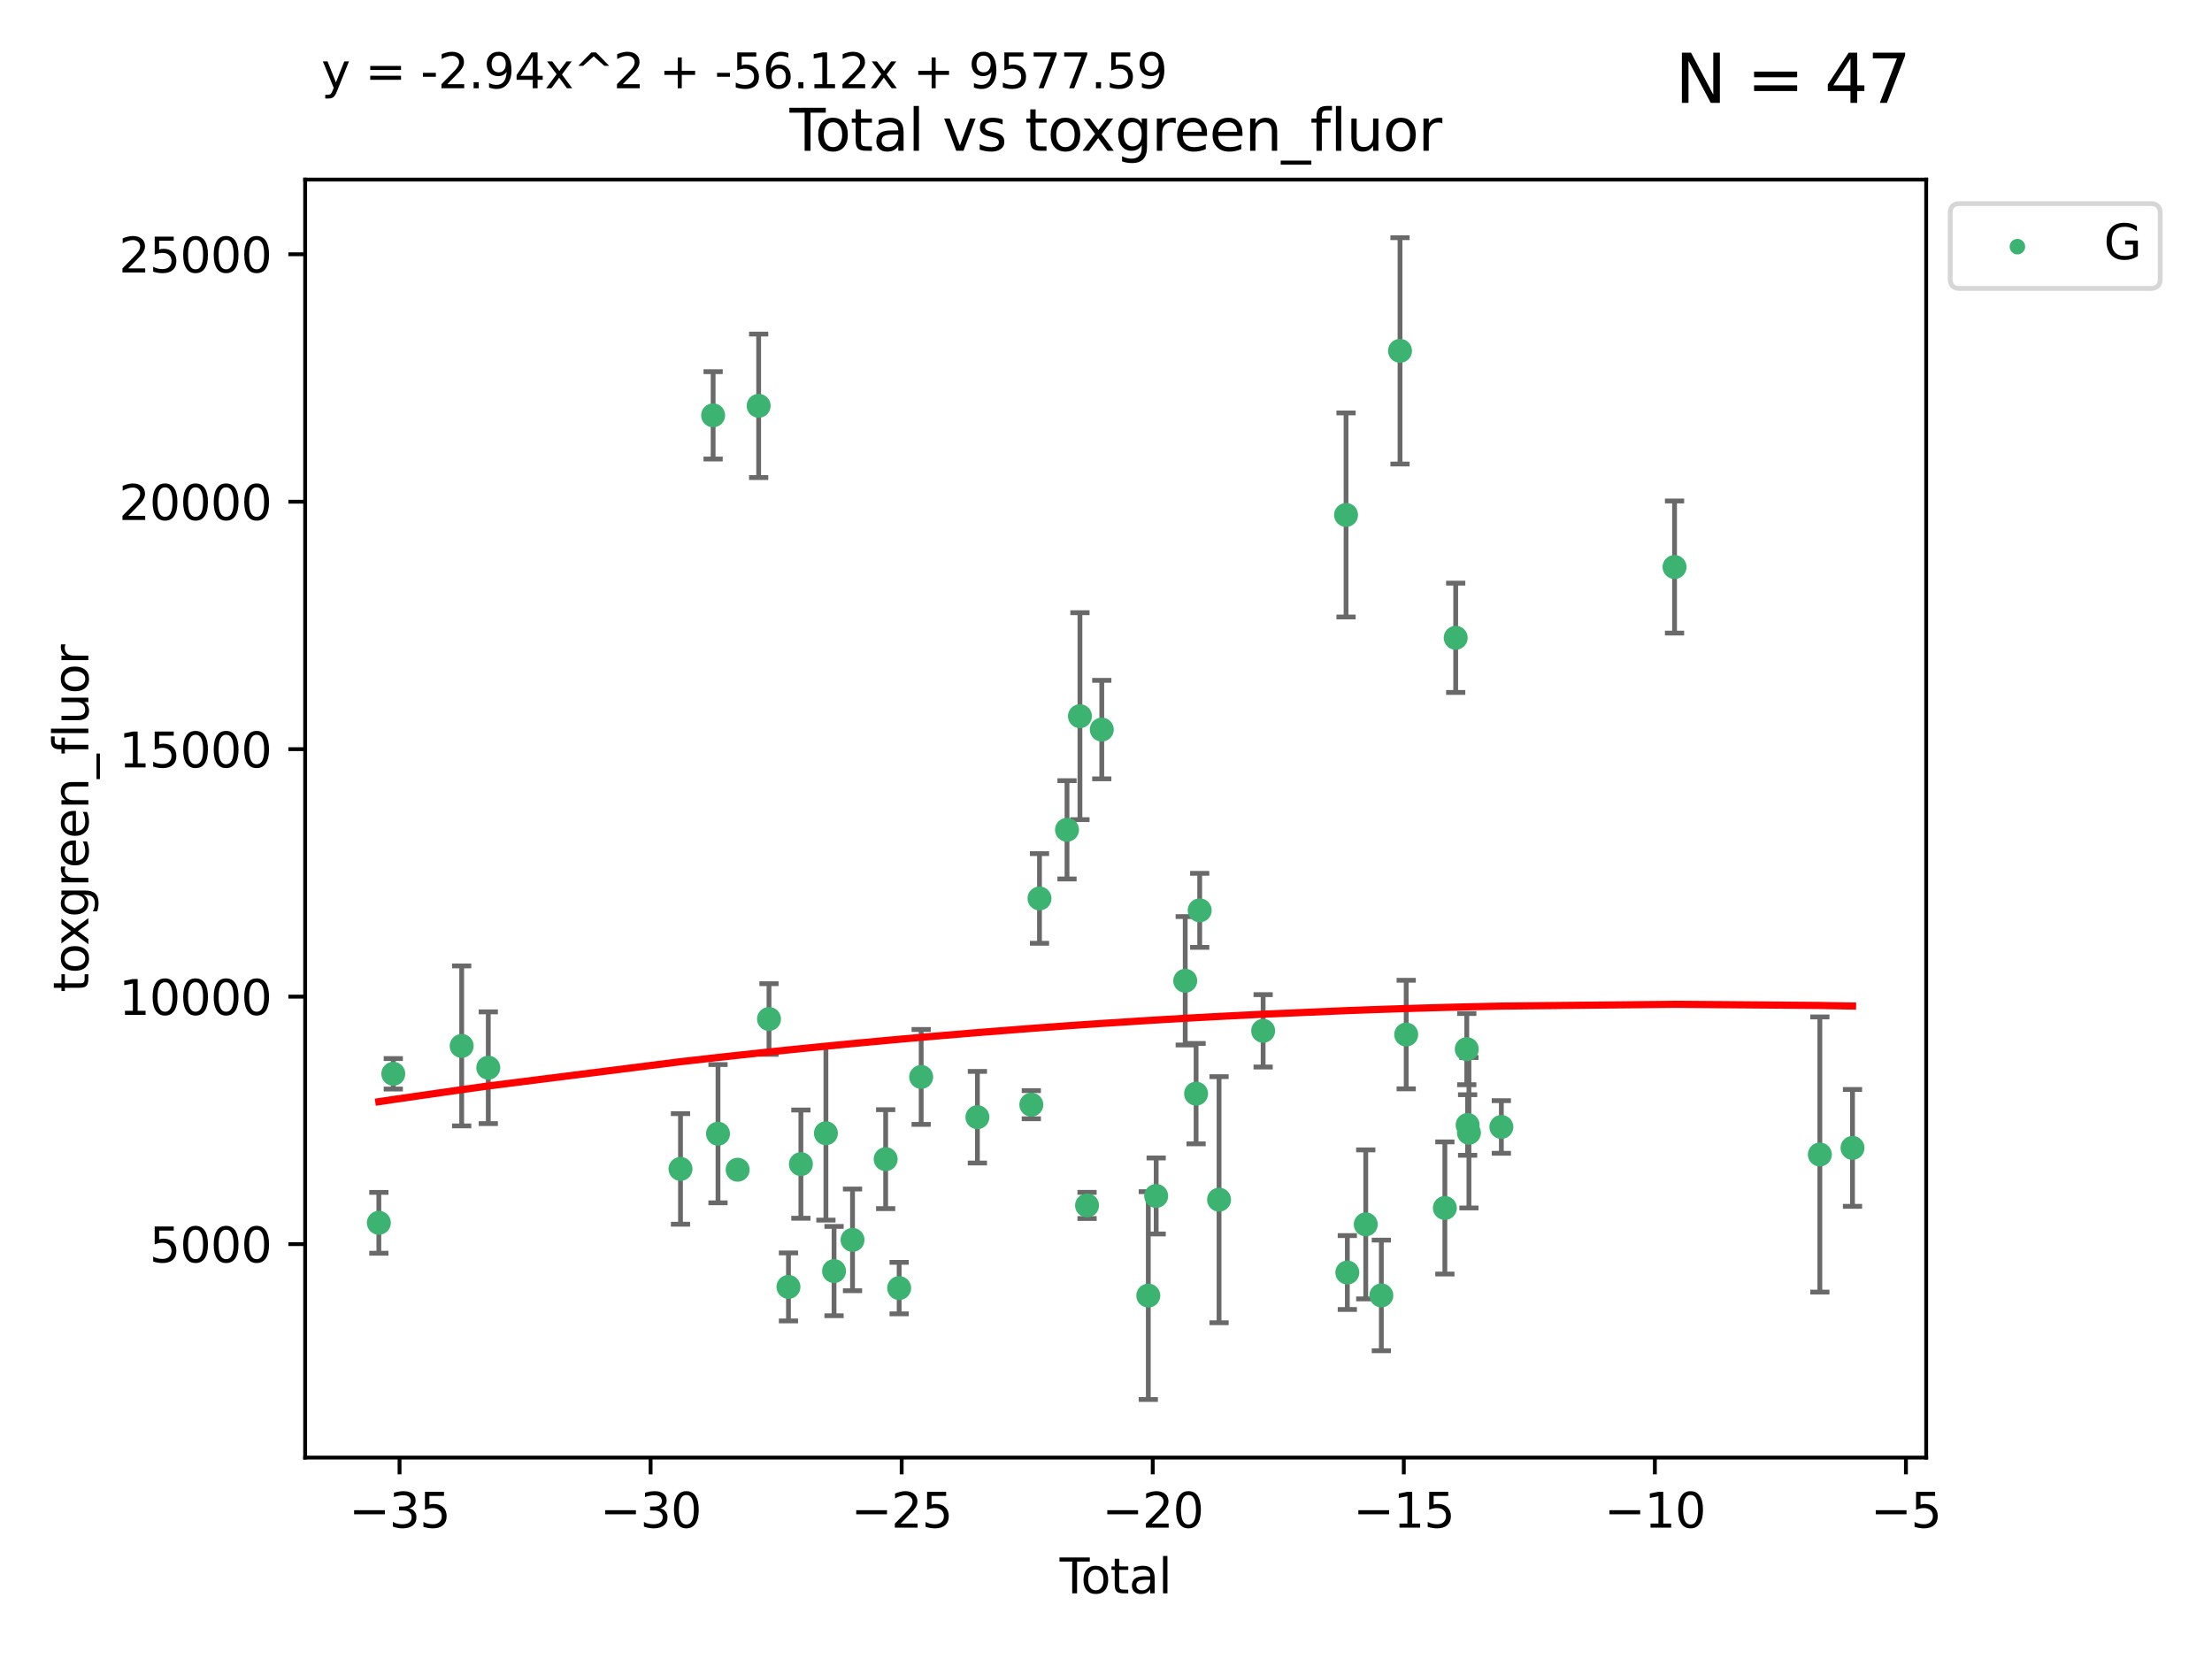<?xml version="1.0" encoding="utf-8" standalone="no"?>
<!DOCTYPE svg PUBLIC "-//W3C//DTD SVG 1.1//EN"
  "http://www.w3.org/Graphics/SVG/1.1/DTD/svg11.dtd">
<svg xmlns:xlink="http://www.w3.org/1999/xlink" width="460.8pt" height="345.6pt" viewBox="0 0 460.8 345.6" xmlns="http://www.w3.org/2000/svg" version="1.1">
 <defs>
  <style type="text/css">*{stroke-linejoin: round; stroke-linecap: butt}</style>
 </defs>
 <g id="figure_1">
  <g id="patch_1">
   <path d="M 0 345.6 
L 460.8 345.6 
L 460.8 0 
L 0 0 
z
" style="fill: #ffffff"/>
  </g>
  <g id="axes_1">
   <g id="patch_2">
    <path d="M 63.571 303.64 
L 401.26 303.64 
L 401.26 37.411 
L 63.571 37.411 
z
" style="fill: #ffffff"/>
   </g>
   <g id="PathCollection_1">
    <defs>
     <path id="m1201062f31" d="M 0 1.118 
C 0.297 1.118 0.581 1 0.791 0.791 
C 1 0.581 1.118 0.297 1.118 0 
C 1.118 -0.297 1 -0.581 0.791 -0.791 
C 0.581 -1 0.297 -1.118 0 -1.118 
C -0.297 -1.118 -0.581 -1 -0.791 -0.791 
C -1 -0.581 -1.118 -0.297 -1.118 0 
C -1.118 0.297 -1 0.581 -0.791 0.791 
C -0.581 1 -0.297 1.118 0 1.118 
z
" style="stroke: #3cb371"/>
    </defs>
    <g clip-path="url(#p4cd60930b0)">
     <use xlink:href="#m1201062f31" x="78.921" y="254.733" style="fill: #3cb371; stroke: #3cb371"/>
     <use xlink:href="#m1201062f31" x="81.93" y="223.696" style="fill: #3cb371; stroke: #3cb371"/>
     <use xlink:href="#m1201062f31" x="96.177" y="217.887" style="fill: #3cb371; stroke: #3cb371"/>
     <use xlink:href="#m1201062f31" x="101.719" y="222.424" style="fill: #3cb371; stroke: #3cb371"/>
     <use xlink:href="#m1201062f31" x="141.76" y="243.507" style="fill: #3cb371; stroke: #3cb371"/>
     <use xlink:href="#m1201062f31" x="148.556" y="86.524" style="fill: #3cb371; stroke: #3cb371"/>
     <use xlink:href="#m1201062f31" x="149.573" y="236.172" style="fill: #3cb371; stroke: #3cb371"/>
     <use xlink:href="#m1201062f31" x="153.665" y="243.675" style="fill: #3cb371; stroke: #3cb371"/>
     <use xlink:href="#m1201062f31" x="158.042" y="84.539" style="fill: #3cb371; stroke: #3cb371"/>
     <use xlink:href="#m1201062f31" x="160.196" y="212.277" style="fill: #3cb371; stroke: #3cb371"/>
     <use xlink:href="#m1201062f31" x="164.252" y="268.086" style="fill: #3cb371; stroke: #3cb371"/>
     <use xlink:href="#m1201062f31" x="166.84" y="242.509" style="fill: #3cb371; stroke: #3cb371"/>
     <use xlink:href="#m1201062f31" x="172.053" y="236.076" style="fill: #3cb371; stroke: #3cb371"/>
     <use xlink:href="#m1201062f31" x="173.747" y="264.787" style="fill: #3cb371; stroke: #3cb371"/>
     <use xlink:href="#m1201062f31" x="177.596" y="258.29" style="fill: #3cb371; stroke: #3cb371"/>
     <use xlink:href="#m1201062f31" x="184.499" y="241.474" style="fill: #3cb371; stroke: #3cb371"/>
     <use xlink:href="#m1201062f31" x="187.311" y="268.329" style="fill: #3cb371; stroke: #3cb371"/>
     <use xlink:href="#m1201062f31" x="191.898" y="224.345" style="fill: #3cb371; stroke: #3cb371"/>
     <use xlink:href="#m1201062f31" x="203.61" y="232.732" style="fill: #3cb371; stroke: #3cb371"/>
     <use xlink:href="#m1201062f31" x="214.844" y="230.131" style="fill: #3cb371; stroke: #3cb371"/>
     <use xlink:href="#m1201062f31" x="216.545" y="187.165" style="fill: #3cb371; stroke: #3cb371"/>
     <use xlink:href="#m1201062f31" x="222.277" y="172.863" style="fill: #3cb371; stroke: #3cb371"/>
     <use xlink:href="#m1201062f31" x="224.972" y="149.192" style="fill: #3cb371; stroke: #3cb371"/>
     <use xlink:href="#m1201062f31" x="226.453" y="251.112" style="fill: #3cb371; stroke: #3cb371"/>
     <use xlink:href="#m1201062f31" x="229.52" y="151.986" style="fill: #3cb371; stroke: #3cb371"/>
     <use xlink:href="#m1201062f31" x="239.213" y="269.895" style="fill: #3cb371; stroke: #3cb371"/>
     <use xlink:href="#m1201062f31" x="240.851" y="249.143" style="fill: #3cb371; stroke: #3cb371"/>
     <use xlink:href="#m1201062f31" x="246.904" y="204.313" style="fill: #3cb371; stroke: #3cb371"/>
     <use xlink:href="#m1201062f31" x="249.167" y="227.828" style="fill: #3cb371; stroke: #3cb371"/>
     <use xlink:href="#m1201062f31" x="249.92" y="189.643" style="fill: #3cb371; stroke: #3cb371"/>
     <use xlink:href="#m1201062f31" x="253.952" y="249.917" style="fill: #3cb371; stroke: #3cb371"/>
     <use xlink:href="#m1201062f31" x="263.134" y="214.737" style="fill: #3cb371; stroke: #3cb371"/>
     <use xlink:href="#m1201062f31" x="280.407" y="107.273" style="fill: #3cb371; stroke: #3cb371"/>
     <use xlink:href="#m1201062f31" x="280.673" y="265.092" style="fill: #3cb371; stroke: #3cb371"/>
     <use xlink:href="#m1201062f31" x="284.511" y="255.061" style="fill: #3cb371; stroke: #3cb371"/>
     <use xlink:href="#m1201062f31" x="287.76" y="269.859" style="fill: #3cb371; stroke: #3cb371"/>
     <use xlink:href="#m1201062f31" x="291.648" y="73.086" style="fill: #3cb371; stroke: #3cb371"/>
     <use xlink:href="#m1201062f31" x="292.937" y="215.514" style="fill: #3cb371; stroke: #3cb371"/>
     <use xlink:href="#m1201062f31" x="300.991" y="251.643" style="fill: #3cb371; stroke: #3cb371"/>
     <use xlink:href="#m1201062f31" x="303.248" y="132.865" style="fill: #3cb371; stroke: #3cb371"/>
     <use xlink:href="#m1201062f31" x="305.556" y="218.551" style="fill: #3cb371; stroke: #3cb371"/>
     <use xlink:href="#m1201062f31" x="305.733" y="234.353" style="fill: #3cb371; stroke: #3cb371"/>
     <use xlink:href="#m1201062f31" x="306.006" y="235.969" style="fill: #3cb371; stroke: #3cb371"/>
     <use xlink:href="#m1201062f31" x="312.761" y="234.766" style="fill: #3cb371; stroke: #3cb371"/>
     <use xlink:href="#m1201062f31" x="348.839" y="118.122" style="fill: #3cb371; stroke: #3cb371"/>
     <use xlink:href="#m1201062f31" x="379.109" y="240.505" style="fill: #3cb371; stroke: #3cb371"/>
     <use xlink:href="#m1201062f31" x="385.911" y="239.131" style="fill: #3cb371; stroke: #3cb371"/>
    </g>
   </g>
   <g id="matplotlib.axis_1">
    <g id="xtick_1">
     <g id="line2d_1">
      <defs>
       <path id="maf905416d1" d="M 0 0 
L 0 3.5 
" style="stroke: #000000; stroke-width: 0.8"/>
      </defs>
      <g>
       <use xlink:href="#maf905416d1" x="83.232" y="303.64" style="stroke: #000000; stroke-width: 0.8"/>
      </g>
     </g>
     <g id="text_1">
      <!-- −35 -->
      <g transform="translate(72.68 318.238)scale(0.1 -0.1)">
       <defs>
        <path id="DejaVuSans-2212" d="M 678 2272 
L 4684 2272 
L 4684 1741 
L 678 1741 
L 678 2272 
z
" transform="scale(0.016)"/>
        <path id="DejaVuSans-33" d="M 2597 2516 
Q 3050 2419 3304 2112 
Q 3559 1806 3559 1356 
Q 3559 666 3084 287 
Q 2609 -91 1734 -91 
Q 1441 -91 1130 -33 
Q 819 25 488 141 
L 488 750 
Q 750 597 1062 519 
Q 1375 441 1716 441 
Q 2309 441 2620 675 
Q 2931 909 2931 1356 
Q 2931 1769 2642 2001 
Q 2353 2234 1838 2234 
L 1294 2234 
L 1294 2753 
L 1863 2753 
Q 2328 2753 2575 2939 
Q 2822 3125 2822 3475 
Q 2822 3834 2567 4026 
Q 2313 4219 1838 4219 
Q 1578 4219 1281 4162 
Q 984 4106 628 3988 
L 628 4550 
Q 988 4650 1302 4700 
Q 1616 4750 1894 4750 
Q 2613 4750 3031 4423 
Q 3450 4097 3450 3541 
Q 3450 3153 3228 2886 
Q 3006 2619 2597 2516 
z
" transform="scale(0.016)"/>
        <path id="DejaVuSans-35" d="M 691 4666 
L 3169 4666 
L 3169 4134 
L 1269 4134 
L 1269 2991 
Q 1406 3038 1543 3061 
Q 1681 3084 1819 3084 
Q 2600 3084 3056 2656 
Q 3513 2228 3513 1497 
Q 3513 744 3044 326 
Q 2575 -91 1722 -91 
Q 1428 -91 1123 -41 
Q 819 9 494 109 
L 494 744 
Q 775 591 1075 516 
Q 1375 441 1709 441 
Q 2250 441 2565 725 
Q 2881 1009 2881 1497 
Q 2881 1984 2565 2268 
Q 2250 2553 1709 2553 
Q 1456 2553 1204 2497 
Q 953 2441 691 2322 
L 691 4666 
z
" transform="scale(0.016)"/>
       </defs>
       <use xlink:href="#DejaVuSans-2212"/>
       <use xlink:href="#DejaVuSans-33" x="83.789"/>
       <use xlink:href="#DejaVuSans-35" x="147.412"/>
      </g>
     </g>
    </g>
    <g id="xtick_2">
     <g id="line2d_2">
      <g>
       <use xlink:href="#maf905416d1" x="135.534" y="303.64" style="stroke: #000000; stroke-width: 0.8"/>
      </g>
     </g>
     <g id="text_2">
      <!-- −30 -->
      <g transform="translate(124.981 318.238)scale(0.1 -0.1)">
       <defs>
        <path id="DejaVuSans-30" d="M 2034 4250 
Q 1547 4250 1301 3770 
Q 1056 3291 1056 2328 
Q 1056 1369 1301 889 
Q 1547 409 2034 409 
Q 2525 409 2770 889 
Q 3016 1369 3016 2328 
Q 3016 3291 2770 3770 
Q 2525 4250 2034 4250 
z
M 2034 4750 
Q 2819 4750 3233 4129 
Q 3647 3509 3647 2328 
Q 3647 1150 3233 529 
Q 2819 -91 2034 -91 
Q 1250 -91 836 529 
Q 422 1150 422 2328 
Q 422 3509 836 4129 
Q 1250 4750 2034 4750 
z
" transform="scale(0.016)"/>
       </defs>
       <use xlink:href="#DejaVuSans-2212"/>
       <use xlink:href="#DejaVuSans-33" x="83.789"/>
       <use xlink:href="#DejaVuSans-30" x="147.412"/>
      </g>
     </g>
    </g>
    <g id="xtick_3">
     <g id="line2d_3">
      <g>
       <use xlink:href="#maf905416d1" x="187.835" y="303.64" style="stroke: #000000; stroke-width: 0.8"/>
      </g>
     </g>
     <g id="text_3">
      <!-- −25 -->
      <g transform="translate(177.283 318.238)scale(0.1 -0.1)">
       <defs>
        <path id="DejaVuSans-32" d="M 1228 531 
L 3431 531 
L 3431 0 
L 469 0 
L 469 531 
Q 828 903 1448 1529 
Q 2069 2156 2228 2338 
Q 2531 2678 2651 2914 
Q 2772 3150 2772 3378 
Q 2772 3750 2511 3984 
Q 2250 4219 1831 4219 
Q 1534 4219 1204 4116 
Q 875 4013 500 3803 
L 500 4441 
Q 881 4594 1212 4672 
Q 1544 4750 1819 4750 
Q 2544 4750 2975 4387 
Q 3406 4025 3406 3419 
Q 3406 3131 3298 2873 
Q 3191 2616 2906 2266 
Q 2828 2175 2409 1742 
Q 1991 1309 1228 531 
z
" transform="scale(0.016)"/>
       </defs>
       <use xlink:href="#DejaVuSans-2212"/>
       <use xlink:href="#DejaVuSans-32" x="83.789"/>
       <use xlink:href="#DejaVuSans-35" x="147.412"/>
      </g>
     </g>
    </g>
    <g id="xtick_4">
     <g id="line2d_4">
      <g>
       <use xlink:href="#maf905416d1" x="240.136" y="303.64" style="stroke: #000000; stroke-width: 0.8"/>
      </g>
     </g>
     <g id="text_4">
      <!-- −20 -->
      <g transform="translate(229.584 318.238)scale(0.1 -0.1)">
       <use xlink:href="#DejaVuSans-2212"/>
       <use xlink:href="#DejaVuSans-32" x="83.789"/>
       <use xlink:href="#DejaVuSans-30" x="147.412"/>
      </g>
     </g>
    </g>
    <g id="xtick_5">
     <g id="line2d_5">
      <g>
       <use xlink:href="#maf905416d1" x="292.437" y="303.64" style="stroke: #000000; stroke-width: 0.8"/>
      </g>
     </g>
     <g id="text_5">
      <!-- −15 -->
      <g transform="translate(281.885 318.238)scale(0.1 -0.1)">
       <defs>
        <path id="DejaVuSans-31" d="M 794 531 
L 1825 531 
L 1825 4091 
L 703 3866 
L 703 4441 
L 1819 4666 
L 2450 4666 
L 2450 531 
L 3481 531 
L 3481 0 
L 794 0 
L 794 531 
z
" transform="scale(0.016)"/>
       </defs>
       <use xlink:href="#DejaVuSans-2212"/>
       <use xlink:href="#DejaVuSans-31" x="83.789"/>
       <use xlink:href="#DejaVuSans-35" x="147.412"/>
      </g>
     </g>
    </g>
    <g id="xtick_6">
     <g id="line2d_6">
      <g>
       <use xlink:href="#maf905416d1" x="344.739" y="303.64" style="stroke: #000000; stroke-width: 0.8"/>
      </g>
     </g>
     <g id="text_6">
      <!-- −10 -->
      <g transform="translate(334.186 318.238)scale(0.1 -0.1)">
       <use xlink:href="#DejaVuSans-2212"/>
       <use xlink:href="#DejaVuSans-31" x="83.789"/>
       <use xlink:href="#DejaVuSans-30" x="147.412"/>
      </g>
     </g>
    </g>
    <g id="xtick_7">
     <g id="line2d_7">
      <g>
       <use xlink:href="#maf905416d1" x="397.04" y="303.64" style="stroke: #000000; stroke-width: 0.8"/>
      </g>
     </g>
     <g id="text_7">
      <!-- −5 -->
      <g transform="translate(389.669 318.238)scale(0.1 -0.1)">
       <use xlink:href="#DejaVuSans-2212"/>
       <use xlink:href="#DejaVuSans-35" x="83.789"/>
      </g>
     </g>
    </g>
    <g id="text_8">
     <!-- Total -->
     <g transform="translate(220.739 331.917)scale(0.1 -0.1)">
      <defs>
       <path id="DejaVuSans-54" d="M -19 4666 
L 3928 4666 
L 3928 4134 
L 2272 4134 
L 2272 0 
L 1638 0 
L 1638 4134 
L -19 4134 
L -19 4666 
z
" transform="scale(0.016)"/>
       <path id="DejaVuSans-6f" d="M 1959 3097 
Q 1497 3097 1228 2736 
Q 959 2375 959 1747 
Q 959 1119 1226 758 
Q 1494 397 1959 397 
Q 2419 397 2687 759 
Q 2956 1122 2956 1747 
Q 2956 2369 2687 2733 
Q 2419 3097 1959 3097 
z
M 1959 3584 
Q 2709 3584 3137 3096 
Q 3566 2609 3566 1747 
Q 3566 888 3137 398 
Q 2709 -91 1959 -91 
Q 1206 -91 779 398 
Q 353 888 353 1747 
Q 353 2609 779 3096 
Q 1206 3584 1959 3584 
z
" transform="scale(0.016)"/>
       <path id="DejaVuSans-74" d="M 1172 4494 
L 1172 3500 
L 2356 3500 
L 2356 3053 
L 1172 3053 
L 1172 1153 
Q 1172 725 1289 603 
Q 1406 481 1766 481 
L 2356 481 
L 2356 0 
L 1766 0 
Q 1100 0 847 248 
Q 594 497 594 1153 
L 594 3053 
L 172 3053 
L 172 3500 
L 594 3500 
L 594 4494 
L 1172 4494 
z
" transform="scale(0.016)"/>
       <path id="DejaVuSans-61" d="M 2194 1759 
Q 1497 1759 1228 1600 
Q 959 1441 959 1056 
Q 959 750 1161 570 
Q 1363 391 1709 391 
Q 2188 391 2477 730 
Q 2766 1069 2766 1631 
L 2766 1759 
L 2194 1759 
z
M 3341 1997 
L 3341 0 
L 2766 0 
L 2766 531 
Q 2569 213 2275 61 
Q 1981 -91 1556 -91 
Q 1019 -91 701 211 
Q 384 513 384 1019 
Q 384 1609 779 1909 
Q 1175 2209 1959 2209 
L 2766 2209 
L 2766 2266 
Q 2766 2663 2505 2880 
Q 2244 3097 1772 3097 
Q 1472 3097 1187 3025 
Q 903 2953 641 2809 
L 641 3341 
Q 956 3463 1253 3523 
Q 1550 3584 1831 3584 
Q 2591 3584 2966 3190 
Q 3341 2797 3341 1997 
z
" transform="scale(0.016)"/>
       <path id="DejaVuSans-6c" d="M 603 4863 
L 1178 4863 
L 1178 0 
L 603 0 
L 603 4863 
z
" transform="scale(0.016)"/>
      </defs>
      <use xlink:href="#DejaVuSans-54"/>
      <use xlink:href="#DejaVuSans-6f" x="44.084"/>
      <use xlink:href="#DejaVuSans-74" x="105.266"/>
      <use xlink:href="#DejaVuSans-61" x="144.475"/>
      <use xlink:href="#DejaVuSans-6c" x="205.754"/>
     </g>
    </g>
   </g>
   <g id="matplotlib.axis_2">
    <g id="ytick_1">
     <g id="line2d_8">
      <defs>
       <path id="mf89ac97955" d="M 0 0 
L -3.5 0 
" style="stroke: #000000; stroke-width: 0.8"/>
      </defs>
      <g>
       <use xlink:href="#mf89ac97955" x="63.571" y="259.169" style="stroke: #000000; stroke-width: 0.8"/>
      </g>
     </g>
     <g id="text_9">
      <!-- 5000 -->
      <g transform="translate(31.121 262.968)scale(0.1 -0.1)">
       <use xlink:href="#DejaVuSans-35"/>
       <use xlink:href="#DejaVuSans-30" x="63.623"/>
       <use xlink:href="#DejaVuSans-30" x="127.246"/>
       <use xlink:href="#DejaVuSans-30" x="190.869"/>
      </g>
     </g>
    </g>
    <g id="ytick_2">
     <g id="line2d_9">
      <g>
       <use xlink:href="#mf89ac97955" x="63.571" y="207.618" style="stroke: #000000; stroke-width: 0.8"/>
      </g>
     </g>
     <g id="text_10">
      <!-- 10000 -->
      <g transform="translate(24.759 211.417)scale(0.1 -0.1)">
       <use xlink:href="#DejaVuSans-31"/>
       <use xlink:href="#DejaVuSans-30" x="63.623"/>
       <use xlink:href="#DejaVuSans-30" x="127.246"/>
       <use xlink:href="#DejaVuSans-30" x="190.869"/>
       <use xlink:href="#DejaVuSans-30" x="254.492"/>
      </g>
     </g>
    </g>
    <g id="ytick_3">
     <g id="line2d_10">
      <g>
       <use xlink:href="#mf89ac97955" x="63.571" y="156.067" style="stroke: #000000; stroke-width: 0.8"/>
      </g>
     </g>
     <g id="text_11">
      <!-- 15000 -->
      <g transform="translate(24.759 159.866)scale(0.1 -0.1)">
       <use xlink:href="#DejaVuSans-31"/>
       <use xlink:href="#DejaVuSans-35" x="63.623"/>
       <use xlink:href="#DejaVuSans-30" x="127.246"/>
       <use xlink:href="#DejaVuSans-30" x="190.869"/>
       <use xlink:href="#DejaVuSans-30" x="254.492"/>
      </g>
     </g>
    </g>
    <g id="ytick_4">
     <g id="line2d_11">
      <g>
       <use xlink:href="#mf89ac97955" x="63.571" y="104.516" style="stroke: #000000; stroke-width: 0.8"/>
      </g>
     </g>
     <g id="text_12">
      <!-- 20000 -->
      <g transform="translate(24.759 108.315)scale(0.1 -0.1)">
       <use xlink:href="#DejaVuSans-32"/>
       <use xlink:href="#DejaVuSans-30" x="63.623"/>
       <use xlink:href="#DejaVuSans-30" x="127.246"/>
       <use xlink:href="#DejaVuSans-30" x="190.869"/>
       <use xlink:href="#DejaVuSans-30" x="254.492"/>
      </g>
     </g>
    </g>
    <g id="ytick_5">
     <g id="line2d_12">
      <g>
       <use xlink:href="#mf89ac97955" x="63.571" y="52.965" style="stroke: #000000; stroke-width: 0.8"/>
      </g>
     </g>
     <g id="text_13">
      <!-- 25000 -->
      <g transform="translate(24.759 56.764)scale(0.1 -0.1)">
       <use xlink:href="#DejaVuSans-32"/>
       <use xlink:href="#DejaVuSans-35" x="63.623"/>
       <use xlink:href="#DejaVuSans-30" x="127.246"/>
       <use xlink:href="#DejaVuSans-30" x="190.869"/>
       <use xlink:href="#DejaVuSans-30" x="254.492"/>
      </g>
     </g>
    </g>
    <g id="text_14">
     <!-- toxgreen_fluor -->
     <g transform="translate(18.401 206.72)rotate(-90)scale(0.1 -0.1)">
      <defs>
       <path id="DejaVuSans-78" d="M 3513 3500 
L 2247 1797 
L 3578 0 
L 2900 0 
L 1881 1375 
L 863 0 
L 184 0 
L 1544 1831 
L 300 3500 
L 978 3500 
L 1906 2253 
L 2834 3500 
L 3513 3500 
z
" transform="scale(0.016)"/>
       <path id="DejaVuSans-67" d="M 2906 1791 
Q 2906 2416 2648 2759 
Q 2391 3103 1925 3103 
Q 1463 3103 1205 2759 
Q 947 2416 947 1791 
Q 947 1169 1205 825 
Q 1463 481 1925 481 
Q 2391 481 2648 825 
Q 2906 1169 2906 1791 
z
M 3481 434 
Q 3481 -459 3084 -895 
Q 2688 -1331 1869 -1331 
Q 1566 -1331 1297 -1286 
Q 1028 -1241 775 -1147 
L 775 -588 
Q 1028 -725 1275 -790 
Q 1522 -856 1778 -856 
Q 2344 -856 2625 -561 
Q 2906 -266 2906 331 
L 2906 616 
Q 2728 306 2450 153 
Q 2172 0 1784 0 
Q 1141 0 747 490 
Q 353 981 353 1791 
Q 353 2603 747 3093 
Q 1141 3584 1784 3584 
Q 2172 3584 2450 3431 
Q 2728 3278 2906 2969 
L 2906 3500 
L 3481 3500 
L 3481 434 
z
" transform="scale(0.016)"/>
       <path id="DejaVuSans-72" d="M 2631 2963 
Q 2534 3019 2420 3045 
Q 2306 3072 2169 3072 
Q 1681 3072 1420 2755 
Q 1159 2438 1159 1844 
L 1159 0 
L 581 0 
L 581 3500 
L 1159 3500 
L 1159 2956 
Q 1341 3275 1631 3429 
Q 1922 3584 2338 3584 
Q 2397 3584 2469 3576 
Q 2541 3569 2628 3553 
L 2631 2963 
z
" transform="scale(0.016)"/>
       <path id="DejaVuSans-65" d="M 3597 1894 
L 3597 1613 
L 953 1613 
Q 991 1019 1311 708 
Q 1631 397 2203 397 
Q 2534 397 2845 478 
Q 3156 559 3463 722 
L 3463 178 
Q 3153 47 2828 -22 
Q 2503 -91 2169 -91 
Q 1331 -91 842 396 
Q 353 884 353 1716 
Q 353 2575 817 3079 
Q 1281 3584 2069 3584 
Q 2775 3584 3186 3129 
Q 3597 2675 3597 1894 
z
M 3022 2063 
Q 3016 2534 2758 2815 
Q 2500 3097 2075 3097 
Q 1594 3097 1305 2825 
Q 1016 2553 972 2059 
L 3022 2063 
z
" transform="scale(0.016)"/>
       <path id="DejaVuSans-6e" d="M 3513 2113 
L 3513 0 
L 2938 0 
L 2938 2094 
Q 2938 2591 2744 2837 
Q 2550 3084 2163 3084 
Q 1697 3084 1428 2787 
Q 1159 2491 1159 1978 
L 1159 0 
L 581 0 
L 581 3500 
L 1159 3500 
L 1159 2956 
Q 1366 3272 1645 3428 
Q 1925 3584 2291 3584 
Q 2894 3584 3203 3211 
Q 3513 2838 3513 2113 
z
" transform="scale(0.016)"/>
       <path id="DejaVuSans-5f" d="M 3263 -1063 
L 3263 -1509 
L -63 -1509 
L -63 -1063 
L 3263 -1063 
z
" transform="scale(0.016)"/>
       <path id="DejaVuSans-66" d="M 2375 4863 
L 2375 4384 
L 1825 4384 
Q 1516 4384 1395 4259 
Q 1275 4134 1275 3809 
L 1275 3500 
L 2222 3500 
L 2222 3053 
L 1275 3053 
L 1275 0 
L 697 0 
L 697 3053 
L 147 3053 
L 147 3500 
L 697 3500 
L 697 3744 
Q 697 4328 969 4595 
Q 1241 4863 1831 4863 
L 2375 4863 
z
" transform="scale(0.016)"/>
       <path id="DejaVuSans-75" d="M 544 1381 
L 544 3500 
L 1119 3500 
L 1119 1403 
Q 1119 906 1312 657 
Q 1506 409 1894 409 
Q 2359 409 2629 706 
Q 2900 1003 2900 1516 
L 2900 3500 
L 3475 3500 
L 3475 0 
L 2900 0 
L 2900 538 
Q 2691 219 2414 64 
Q 2138 -91 1772 -91 
Q 1169 -91 856 284 
Q 544 659 544 1381 
z
M 1991 3584 
L 1991 3584 
z
" transform="scale(0.016)"/>
      </defs>
      <use xlink:href="#DejaVuSans-74"/>
      <use xlink:href="#DejaVuSans-6f" x="39.209"/>
      <use xlink:href="#DejaVuSans-78" x="97.266"/>
      <use xlink:href="#DejaVuSans-67" x="156.445"/>
      <use xlink:href="#DejaVuSans-72" x="219.922"/>
      <use xlink:href="#DejaVuSans-65" x="258.785"/>
      <use xlink:href="#DejaVuSans-65" x="320.309"/>
      <use xlink:href="#DejaVuSans-6e" x="381.832"/>
      <use xlink:href="#DejaVuSans-5f" x="445.211"/>
      <use xlink:href="#DejaVuSans-66" x="495.211"/>
      <use xlink:href="#DejaVuSans-6c" x="530.416"/>
      <use xlink:href="#DejaVuSans-75" x="558.199"/>
      <use xlink:href="#DejaVuSans-6f" x="621.578"/>
      <use xlink:href="#DejaVuSans-72" x="682.76"/>
     </g>
    </g>
   </g>
   <g id="LineCollection_1">
    <path d="M 78.921 261.072 
L 78.921 248.394 
" clip-path="url(#p4cd60930b0)" style="fill: none; stroke: #696969"/>
    <path d="M 81.93 226.871 
L 81.93 220.52 
" clip-path="url(#p4cd60930b0)" style="fill: none; stroke: #696969"/>
    <path d="M 96.177 234.549 
L 96.177 201.225 
" clip-path="url(#p4cd60930b0)" style="fill: none; stroke: #696969"/>
    <path d="M 101.719 234.061 
L 101.719 210.788 
" clip-path="url(#p4cd60930b0)" style="fill: none; stroke: #696969"/>
    <path d="M 141.76 255.023 
L 141.76 231.991 
" clip-path="url(#p4cd60930b0)" style="fill: none; stroke: #696969"/>
    <path d="M 148.556 95.62 
L 148.556 77.428 
" clip-path="url(#p4cd60930b0)" style="fill: none; stroke: #696969"/>
    <path d="M 149.573 250.573 
L 149.573 221.771 
" clip-path="url(#p4cd60930b0)" style="fill: none; stroke: #696969"/>
    <path d="M 153.665 244.551 
L 153.665 242.799 
" clip-path="url(#p4cd60930b0)" style="fill: none; stroke: #696969"/>
    <path d="M 158.042 99.483 
L 158.042 69.595 
" clip-path="url(#p4cd60930b0)" style="fill: none; stroke: #696969"/>
    <path d="M 160.196 219.636 
L 160.196 204.917 
" clip-path="url(#p4cd60930b0)" style="fill: none; stroke: #696969"/>
    <path d="M 164.252 275.172 
L 164.252 260.999 
" clip-path="url(#p4cd60930b0)" style="fill: none; stroke: #696969"/>
    <path d="M 166.84 253.783 
L 166.84 231.235 
" clip-path="url(#p4cd60930b0)" style="fill: none; stroke: #696969"/>
    <path d="M 172.053 254.174 
L 172.053 217.979 
" clip-path="url(#p4cd60930b0)" style="fill: none; stroke: #696969"/>
    <path d="M 173.747 274.089 
L 173.747 255.485 
" clip-path="url(#p4cd60930b0)" style="fill: none; stroke: #696969"/>
    <path d="M 177.596 268.883 
L 177.596 247.697 
" clip-path="url(#p4cd60930b0)" style="fill: none; stroke: #696969"/>
    <path d="M 184.499 251.782 
L 184.499 231.166 
" clip-path="url(#p4cd60930b0)" style="fill: none; stroke: #696969"/>
    <path d="M 187.311 273.693 
L 187.311 262.966 
" clip-path="url(#p4cd60930b0)" style="fill: none; stroke: #696969"/>
    <path d="M 191.898 234.228 
L 191.898 214.461 
" clip-path="url(#p4cd60930b0)" style="fill: none; stroke: #696969"/>
    <path d="M 203.61 242.275 
L 203.61 223.189 
" clip-path="url(#p4cd60930b0)" style="fill: none; stroke: #696969"/>
    <path d="M 214.844 233.064 
L 214.844 227.199 
" clip-path="url(#p4cd60930b0)" style="fill: none; stroke: #696969"/>
    <path d="M 216.545 196.506 
L 216.545 177.823 
" clip-path="url(#p4cd60930b0)" style="fill: none; stroke: #696969"/>
    <path d="M 222.277 183.103 
L 222.277 162.624 
" clip-path="url(#p4cd60930b0)" style="fill: none; stroke: #696969"/>
    <path d="M 224.972 170.75 
L 224.972 127.634 
" clip-path="url(#p4cd60930b0)" style="fill: none; stroke: #696969"/>
    <path d="M 226.453 253.836 
L 226.453 248.388 
" clip-path="url(#p4cd60930b0)" style="fill: none; stroke: #696969"/>
    <path d="M 229.52 162.243 
L 229.52 141.729 
" clip-path="url(#p4cd60930b0)" style="fill: none; stroke: #696969"/>
    <path d="M 239.213 291.539 
L 239.213 248.251 
" clip-path="url(#p4cd60930b0)" style="fill: none; stroke: #696969"/>
    <path d="M 240.851 257.06 
L 240.851 241.227 
" clip-path="url(#p4cd60930b0)" style="fill: none; stroke: #696969"/>
    <path d="M 246.904 217.692 
L 246.904 190.934 
" clip-path="url(#p4cd60930b0)" style="fill: none; stroke: #696969"/>
    <path d="M 249.167 238.28 
L 249.167 217.376 
" clip-path="url(#p4cd60930b0)" style="fill: none; stroke: #696969"/>
    <path d="M 249.92 197.354 
L 249.92 181.932 
" clip-path="url(#p4cd60930b0)" style="fill: none; stroke: #696969"/>
    <path d="M 253.952 275.55 
L 253.952 224.285 
" clip-path="url(#p4cd60930b0)" style="fill: none; stroke: #696969"/>
    <path d="M 263.134 222.276 
L 263.134 207.199 
" clip-path="url(#p4cd60930b0)" style="fill: none; stroke: #696969"/>
    <path d="M 280.407 128.527 
L 280.407 86.02 
" clip-path="url(#p4cd60930b0)" style="fill: none; stroke: #696969"/>
    <path d="M 280.673 272.788 
L 280.673 257.397 
" clip-path="url(#p4cd60930b0)" style="fill: none; stroke: #696969"/>
    <path d="M 284.511 270.58 
L 284.511 239.542 
" clip-path="url(#p4cd60930b0)" style="fill: none; stroke: #696969"/>
    <path d="M 287.76 281.381 
L 287.76 258.336 
" clip-path="url(#p4cd60930b0)" style="fill: none; stroke: #696969"/>
    <path d="M 291.648 96.66 
L 291.648 49.513 
" clip-path="url(#p4cd60930b0)" style="fill: none; stroke: #696969"/>
    <path d="M 292.937 226.825 
L 292.937 204.204 
" clip-path="url(#p4cd60930b0)" style="fill: none; stroke: #696969"/>
    <path d="M 300.991 265.405 
L 300.991 237.88 
" clip-path="url(#p4cd60930b0)" style="fill: none; stroke: #696969"/>
    <path d="M 303.248 144.25 
L 303.248 121.48 
" clip-path="url(#p4cd60930b0)" style="fill: none; stroke: #696969"/>
    <path d="M 305.556 225.963 
L 305.556 211.139 
" clip-path="url(#p4cd60930b0)" style="fill: none; stroke: #696969"/>
    <path d="M 305.733 240.663 
L 305.733 228.043 
" clip-path="url(#p4cd60930b0)" style="fill: none; stroke: #696969"/>
    <path d="M 306.006 251.641 
L 306.006 220.298 
" clip-path="url(#p4cd60930b0)" style="fill: none; stroke: #696969"/>
    <path d="M 312.761 240.246 
L 312.761 229.286 
" clip-path="url(#p4cd60930b0)" style="fill: none; stroke: #696969"/>
    <path d="M 348.839 131.881 
L 348.839 104.363 
" clip-path="url(#p4cd60930b0)" style="fill: none; stroke: #696969"/>
    <path d="M 379.109 269.163 
L 379.109 211.846 
" clip-path="url(#p4cd60930b0)" style="fill: none; stroke: #696969"/>
    <path d="M 385.911 251.304 
L 385.911 226.958 
" clip-path="url(#p4cd60930b0)" style="fill: none; stroke: #696969"/>
   </g>
   <g id="line2d_13">
    <defs>
     <path id="md25f3b8279" d="M 2 0 
L -2 -0 
" style="stroke: #696969"/>
    </defs>
    <g clip-path="url(#p4cd60930b0)">
     <use xlink:href="#md25f3b8279" x="78.921" y="261.072" style="fill: #696969; stroke: #696969"/>
     <use xlink:href="#md25f3b8279" x="81.93" y="226.871" style="fill: #696969; stroke: #696969"/>
     <use xlink:href="#md25f3b8279" x="96.177" y="234.549" style="fill: #696969; stroke: #696969"/>
     <use xlink:href="#md25f3b8279" x="101.719" y="234.061" style="fill: #696969; stroke: #696969"/>
     <use xlink:href="#md25f3b8279" x="141.76" y="255.023" style="fill: #696969; stroke: #696969"/>
     <use xlink:href="#md25f3b8279" x="148.556" y="95.62" style="fill: #696969; stroke: #696969"/>
     <use xlink:href="#md25f3b8279" x="149.573" y="250.573" style="fill: #696969; stroke: #696969"/>
     <use xlink:href="#md25f3b8279" x="153.665" y="244.551" style="fill: #696969; stroke: #696969"/>
     <use xlink:href="#md25f3b8279" x="158.042" y="99.483" style="fill: #696969; stroke: #696969"/>
     <use xlink:href="#md25f3b8279" x="160.196" y="219.636" style="fill: #696969; stroke: #696969"/>
     <use xlink:href="#md25f3b8279" x="164.252" y="275.172" style="fill: #696969; stroke: #696969"/>
     <use xlink:href="#md25f3b8279" x="166.84" y="253.783" style="fill: #696969; stroke: #696969"/>
     <use xlink:href="#md25f3b8279" x="172.053" y="254.174" style="fill: #696969; stroke: #696969"/>
     <use xlink:href="#md25f3b8279" x="173.747" y="274.089" style="fill: #696969; stroke: #696969"/>
     <use xlink:href="#md25f3b8279" x="177.596" y="268.883" style="fill: #696969; stroke: #696969"/>
     <use xlink:href="#md25f3b8279" x="184.499" y="251.782" style="fill: #696969; stroke: #696969"/>
     <use xlink:href="#md25f3b8279" x="187.311" y="273.693" style="fill: #696969; stroke: #696969"/>
     <use xlink:href="#md25f3b8279" x="191.898" y="234.228" style="fill: #696969; stroke: #696969"/>
     <use xlink:href="#md25f3b8279" x="203.61" y="242.275" style="fill: #696969; stroke: #696969"/>
     <use xlink:href="#md25f3b8279" x="214.844" y="233.064" style="fill: #696969; stroke: #696969"/>
     <use xlink:href="#md25f3b8279" x="216.545" y="196.506" style="fill: #696969; stroke: #696969"/>
     <use xlink:href="#md25f3b8279" x="222.277" y="183.103" style="fill: #696969; stroke: #696969"/>
     <use xlink:href="#md25f3b8279" x="224.972" y="170.75" style="fill: #696969; stroke: #696969"/>
     <use xlink:href="#md25f3b8279" x="226.453" y="253.836" style="fill: #696969; stroke: #696969"/>
     <use xlink:href="#md25f3b8279" x="229.52" y="162.243" style="fill: #696969; stroke: #696969"/>
     <use xlink:href="#md25f3b8279" x="239.213" y="291.539" style="fill: #696969; stroke: #696969"/>
     <use xlink:href="#md25f3b8279" x="240.851" y="257.06" style="fill: #696969; stroke: #696969"/>
     <use xlink:href="#md25f3b8279" x="246.904" y="217.692" style="fill: #696969; stroke: #696969"/>
     <use xlink:href="#md25f3b8279" x="249.167" y="238.28" style="fill: #696969; stroke: #696969"/>
     <use xlink:href="#md25f3b8279" x="249.92" y="197.354" style="fill: #696969; stroke: #696969"/>
     <use xlink:href="#md25f3b8279" x="253.952" y="275.55" style="fill: #696969; stroke: #696969"/>
     <use xlink:href="#md25f3b8279" x="263.134" y="222.276" style="fill: #696969; stroke: #696969"/>
     <use xlink:href="#md25f3b8279" x="280.407" y="128.527" style="fill: #696969; stroke: #696969"/>
     <use xlink:href="#md25f3b8279" x="280.673" y="272.788" style="fill: #696969; stroke: #696969"/>
     <use xlink:href="#md25f3b8279" x="284.511" y="270.58" style="fill: #696969; stroke: #696969"/>
     <use xlink:href="#md25f3b8279" x="287.76" y="281.381" style="fill: #696969; stroke: #696969"/>
     <use xlink:href="#md25f3b8279" x="291.648" y="96.66" style="fill: #696969; stroke: #696969"/>
     <use xlink:href="#md25f3b8279" x="292.937" y="226.825" style="fill: #696969; stroke: #696969"/>
     <use xlink:href="#md25f3b8279" x="300.991" y="265.405" style="fill: #696969; stroke: #696969"/>
     <use xlink:href="#md25f3b8279" x="303.248" y="144.25" style="fill: #696969; stroke: #696969"/>
     <use xlink:href="#md25f3b8279" x="305.556" y="225.963" style="fill: #696969; stroke: #696969"/>
     <use xlink:href="#md25f3b8279" x="305.733" y="240.663" style="fill: #696969; stroke: #696969"/>
     <use xlink:href="#md25f3b8279" x="306.006" y="251.641" style="fill: #696969; stroke: #696969"/>
     <use xlink:href="#md25f3b8279" x="312.761" y="240.246" style="fill: #696969; stroke: #696969"/>
     <use xlink:href="#md25f3b8279" x="348.839" y="131.881" style="fill: #696969; stroke: #696969"/>
     <use xlink:href="#md25f3b8279" x="379.109" y="269.163" style="fill: #696969; stroke: #696969"/>
     <use xlink:href="#md25f3b8279" x="385.911" y="251.304" style="fill: #696969; stroke: #696969"/>
    </g>
   </g>
   <g id="line2d_14">
    <g clip-path="url(#p4cd60930b0)">
     <use xlink:href="#md25f3b8279" x="78.921" y="248.394" style="fill: #696969; stroke: #696969"/>
     <use xlink:href="#md25f3b8279" x="81.93" y="220.52" style="fill: #696969; stroke: #696969"/>
     <use xlink:href="#md25f3b8279" x="96.177" y="201.225" style="fill: #696969; stroke: #696969"/>
     <use xlink:href="#md25f3b8279" x="101.719" y="210.788" style="fill: #696969; stroke: #696969"/>
     <use xlink:href="#md25f3b8279" x="141.76" y="231.991" style="fill: #696969; stroke: #696969"/>
     <use xlink:href="#md25f3b8279" x="148.556" y="77.428" style="fill: #696969; stroke: #696969"/>
     <use xlink:href="#md25f3b8279" x="149.573" y="221.771" style="fill: #696969; stroke: #696969"/>
     <use xlink:href="#md25f3b8279" x="153.665" y="242.799" style="fill: #696969; stroke: #696969"/>
     <use xlink:href="#md25f3b8279" x="158.042" y="69.595" style="fill: #696969; stroke: #696969"/>
     <use xlink:href="#md25f3b8279" x="160.196" y="204.917" style="fill: #696969; stroke: #696969"/>
     <use xlink:href="#md25f3b8279" x="164.252" y="260.999" style="fill: #696969; stroke: #696969"/>
     <use xlink:href="#md25f3b8279" x="166.84" y="231.235" style="fill: #696969; stroke: #696969"/>
     <use xlink:href="#md25f3b8279" x="172.053" y="217.979" style="fill: #696969; stroke: #696969"/>
     <use xlink:href="#md25f3b8279" x="173.747" y="255.485" style="fill: #696969; stroke: #696969"/>
     <use xlink:href="#md25f3b8279" x="177.596" y="247.697" style="fill: #696969; stroke: #696969"/>
     <use xlink:href="#md25f3b8279" x="184.499" y="231.166" style="fill: #696969; stroke: #696969"/>
     <use xlink:href="#md25f3b8279" x="187.311" y="262.966" style="fill: #696969; stroke: #696969"/>
     <use xlink:href="#md25f3b8279" x="191.898" y="214.461" style="fill: #696969; stroke: #696969"/>
     <use xlink:href="#md25f3b8279" x="203.61" y="223.189" style="fill: #696969; stroke: #696969"/>
     <use xlink:href="#md25f3b8279" x="214.844" y="227.199" style="fill: #696969; stroke: #696969"/>
     <use xlink:href="#md25f3b8279" x="216.545" y="177.823" style="fill: #696969; stroke: #696969"/>
     <use xlink:href="#md25f3b8279" x="222.277" y="162.624" style="fill: #696969; stroke: #696969"/>
     <use xlink:href="#md25f3b8279" x="224.972" y="127.634" style="fill: #696969; stroke: #696969"/>
     <use xlink:href="#md25f3b8279" x="226.453" y="248.388" style="fill: #696969; stroke: #696969"/>
     <use xlink:href="#md25f3b8279" x="229.52" y="141.729" style="fill: #696969; stroke: #696969"/>
     <use xlink:href="#md25f3b8279" x="239.213" y="248.251" style="fill: #696969; stroke: #696969"/>
     <use xlink:href="#md25f3b8279" x="240.851" y="241.227" style="fill: #696969; stroke: #696969"/>
     <use xlink:href="#md25f3b8279" x="246.904" y="190.934" style="fill: #696969; stroke: #696969"/>
     <use xlink:href="#md25f3b8279" x="249.167" y="217.376" style="fill: #696969; stroke: #696969"/>
     <use xlink:href="#md25f3b8279" x="249.92" y="181.932" style="fill: #696969; stroke: #696969"/>
     <use xlink:href="#md25f3b8279" x="253.952" y="224.285" style="fill: #696969; stroke: #696969"/>
     <use xlink:href="#md25f3b8279" x="263.134" y="207.199" style="fill: #696969; stroke: #696969"/>
     <use xlink:href="#md25f3b8279" x="280.407" y="86.02" style="fill: #696969; stroke: #696969"/>
     <use xlink:href="#md25f3b8279" x="280.673" y="257.397" style="fill: #696969; stroke: #696969"/>
     <use xlink:href="#md25f3b8279" x="284.511" y="239.542" style="fill: #696969; stroke: #696969"/>
     <use xlink:href="#md25f3b8279" x="287.76" y="258.336" style="fill: #696969; stroke: #696969"/>
     <use xlink:href="#md25f3b8279" x="291.648" y="49.513" style="fill: #696969; stroke: #696969"/>
     <use xlink:href="#md25f3b8279" x="292.937" y="204.204" style="fill: #696969; stroke: #696969"/>
     <use xlink:href="#md25f3b8279" x="300.991" y="237.88" style="fill: #696969; stroke: #696969"/>
     <use xlink:href="#md25f3b8279" x="303.248" y="121.48" style="fill: #696969; stroke: #696969"/>
     <use xlink:href="#md25f3b8279" x="305.556" y="211.139" style="fill: #696969; stroke: #696969"/>
     <use xlink:href="#md25f3b8279" x="305.733" y="228.043" style="fill: #696969; stroke: #696969"/>
     <use xlink:href="#md25f3b8279" x="306.006" y="220.298" style="fill: #696969; stroke: #696969"/>
     <use xlink:href="#md25f3b8279" x="312.761" y="229.286" style="fill: #696969; stroke: #696969"/>
     <use xlink:href="#md25f3b8279" x="348.839" y="104.363" style="fill: #696969; stroke: #696969"/>
     <use xlink:href="#md25f3b8279" x="379.109" y="211.846" style="fill: #696969; stroke: #696969"/>
     <use xlink:href="#md25f3b8279" x="385.911" y="226.958" style="fill: #696969; stroke: #696969"/>
    </g>
   </g>
   <g id="line2d_15">
    <path d="M 78.921 229.5 
L 81.93 229.051 
L 96.177 226.995 
L 101.719 226.225 
L 141.76 221.171 
L 148.556 220.402 
L 149.573 220.289 
L 153.665 219.84 
L 158.042 219.37 
L 160.196 219.143 
L 164.252 218.722 
L 166.84 218.458 
L 172.053 217.938 
L 173.747 217.772 
L 177.596 217.401 
L 184.499 216.757 
L 187.311 216.502 
L 191.898 216.096 
L 203.61 215.111 
L 214.844 214.237 
L 216.545 214.111 
L 222.277 213.698 
L 224.972 213.51 
L 226.453 213.408 
L 229.52 213.202 
L 239.213 212.583 
L 240.851 212.484 
L 246.904 212.13 
L 249.167 212.002 
L 249.92 211.961 
L 253.952 211.743 
L 263.134 211.28 
L 280.407 210.536 
L 280.673 210.526 
L 284.511 210.383 
L 287.76 210.269 
L 291.648 210.14 
L 292.937 210.099 
L 300.991 209.865 
L 303.248 209.806 
L 305.556 209.748 
L 305.733 209.744 
L 306.006 209.737 
L 312.761 209.587 
L 348.839 209.212 
L 379.109 209.455 
L 385.911 209.579 
" clip-path="url(#p4cd60930b0)" style="fill: none; stroke: #ff0000; stroke-width: 1.5; stroke-linecap: square"/>
   </g>
   <g id="line2d_16">
    <defs>
     <path id="m3d06a14988" d="M 0 2 
C 0.53 2 1.039 1.789 1.414 1.414 
C 1.789 1.039 2 0.53 2 0 
C 2 -0.53 1.789 -1.039 1.414 -1.414 
C 1.039 -1.789 0.53 -2 0 -2 
C -0.53 -2 -1.039 -1.789 -1.414 -1.414 
C -1.789 -1.039 -2 -0.53 -2 0 
C -2 0.53 -1.789 1.039 -1.414 1.414 
C -1.039 1.789 -0.53 2 0 2 
z
" style="stroke: #3cb371"/>
    </defs>
    <g clip-path="url(#p4cd60930b0)">
     <use xlink:href="#m3d06a14988" x="78.921" y="254.733" style="fill: #3cb371; stroke: #3cb371"/>
     <use xlink:href="#m3d06a14988" x="81.93" y="223.696" style="fill: #3cb371; stroke: #3cb371"/>
     <use xlink:href="#m3d06a14988" x="96.177" y="217.887" style="fill: #3cb371; stroke: #3cb371"/>
     <use xlink:href="#m3d06a14988" x="101.719" y="222.424" style="fill: #3cb371; stroke: #3cb371"/>
     <use xlink:href="#m3d06a14988" x="141.76" y="243.507" style="fill: #3cb371; stroke: #3cb371"/>
     <use xlink:href="#m3d06a14988" x="148.556" y="86.524" style="fill: #3cb371; stroke: #3cb371"/>
     <use xlink:href="#m3d06a14988" x="149.573" y="236.172" style="fill: #3cb371; stroke: #3cb371"/>
     <use xlink:href="#m3d06a14988" x="153.665" y="243.675" style="fill: #3cb371; stroke: #3cb371"/>
     <use xlink:href="#m3d06a14988" x="158.042" y="84.539" style="fill: #3cb371; stroke: #3cb371"/>
     <use xlink:href="#m3d06a14988" x="160.196" y="212.277" style="fill: #3cb371; stroke: #3cb371"/>
     <use xlink:href="#m3d06a14988" x="164.252" y="268.086" style="fill: #3cb371; stroke: #3cb371"/>
     <use xlink:href="#m3d06a14988" x="166.84" y="242.509" style="fill: #3cb371; stroke: #3cb371"/>
     <use xlink:href="#m3d06a14988" x="172.053" y="236.076" style="fill: #3cb371; stroke: #3cb371"/>
     <use xlink:href="#m3d06a14988" x="173.747" y="264.787" style="fill: #3cb371; stroke: #3cb371"/>
     <use xlink:href="#m3d06a14988" x="177.596" y="258.29" style="fill: #3cb371; stroke: #3cb371"/>
     <use xlink:href="#m3d06a14988" x="184.499" y="241.474" style="fill: #3cb371; stroke: #3cb371"/>
     <use xlink:href="#m3d06a14988" x="187.311" y="268.329" style="fill: #3cb371; stroke: #3cb371"/>
     <use xlink:href="#m3d06a14988" x="191.898" y="224.345" style="fill: #3cb371; stroke: #3cb371"/>
     <use xlink:href="#m3d06a14988" x="203.61" y="232.732" style="fill: #3cb371; stroke: #3cb371"/>
     <use xlink:href="#m3d06a14988" x="214.844" y="230.131" style="fill: #3cb371; stroke: #3cb371"/>
     <use xlink:href="#m3d06a14988" x="216.545" y="187.165" style="fill: #3cb371; stroke: #3cb371"/>
     <use xlink:href="#m3d06a14988" x="222.277" y="172.863" style="fill: #3cb371; stroke: #3cb371"/>
     <use xlink:href="#m3d06a14988" x="224.972" y="149.192" style="fill: #3cb371; stroke: #3cb371"/>
     <use xlink:href="#m3d06a14988" x="226.453" y="251.112" style="fill: #3cb371; stroke: #3cb371"/>
     <use xlink:href="#m3d06a14988" x="229.52" y="151.986" style="fill: #3cb371; stroke: #3cb371"/>
     <use xlink:href="#m3d06a14988" x="239.213" y="269.895" style="fill: #3cb371; stroke: #3cb371"/>
     <use xlink:href="#m3d06a14988" x="240.851" y="249.143" style="fill: #3cb371; stroke: #3cb371"/>
     <use xlink:href="#m3d06a14988" x="246.904" y="204.313" style="fill: #3cb371; stroke: #3cb371"/>
     <use xlink:href="#m3d06a14988" x="249.167" y="227.828" style="fill: #3cb371; stroke: #3cb371"/>
     <use xlink:href="#m3d06a14988" x="249.92" y="189.643" style="fill: #3cb371; stroke: #3cb371"/>
     <use xlink:href="#m3d06a14988" x="253.952" y="249.917" style="fill: #3cb371; stroke: #3cb371"/>
     <use xlink:href="#m3d06a14988" x="263.134" y="214.737" style="fill: #3cb371; stroke: #3cb371"/>
     <use xlink:href="#m3d06a14988" x="280.407" y="107.273" style="fill: #3cb371; stroke: #3cb371"/>
     <use xlink:href="#m3d06a14988" x="280.673" y="265.092" style="fill: #3cb371; stroke: #3cb371"/>
     <use xlink:href="#m3d06a14988" x="284.511" y="255.061" style="fill: #3cb371; stroke: #3cb371"/>
     <use xlink:href="#m3d06a14988" x="287.76" y="269.859" style="fill: #3cb371; stroke: #3cb371"/>
     <use xlink:href="#m3d06a14988" x="291.648" y="73.086" style="fill: #3cb371; stroke: #3cb371"/>
     <use xlink:href="#m3d06a14988" x="292.937" y="215.514" style="fill: #3cb371; stroke: #3cb371"/>
     <use xlink:href="#m3d06a14988" x="300.991" y="251.643" style="fill: #3cb371; stroke: #3cb371"/>
     <use xlink:href="#m3d06a14988" x="303.248" y="132.865" style="fill: #3cb371; stroke: #3cb371"/>
     <use xlink:href="#m3d06a14988" x="305.556" y="218.551" style="fill: #3cb371; stroke: #3cb371"/>
     <use xlink:href="#m3d06a14988" x="305.733" y="234.353" style="fill: #3cb371; stroke: #3cb371"/>
     <use xlink:href="#m3d06a14988" x="306.006" y="235.969" style="fill: #3cb371; stroke: #3cb371"/>
     <use xlink:href="#m3d06a14988" x="312.761" y="234.766" style="fill: #3cb371; stroke: #3cb371"/>
     <use xlink:href="#m3d06a14988" x="348.839" y="118.122" style="fill: #3cb371; stroke: #3cb371"/>
     <use xlink:href="#m3d06a14988" x="379.109" y="240.505" style="fill: #3cb371; stroke: #3cb371"/>
     <use xlink:href="#m3d06a14988" x="385.911" y="239.131" style="fill: #3cb371; stroke: #3cb371"/>
    </g>
   </g>
   <g id="patch_3">
    <path d="M 63.571 303.64 
L 63.571 37.411 
" style="fill: none; stroke: #000000; stroke-width: 0.8; stroke-linejoin: miter; stroke-linecap: square"/>
   </g>
   <g id="patch_4">
    <path d="M 401.26 303.64 
L 401.26 37.411 
" style="fill: none; stroke: #000000; stroke-width: 0.8; stroke-linejoin: miter; stroke-linecap: square"/>
   </g>
   <g id="patch_5">
    <path d="M 63.571 303.64 
L 401.26 303.64 
" style="fill: none; stroke: #000000; stroke-width: 0.8; stroke-linejoin: miter; stroke-linecap: square"/>
   </g>
   <g id="patch_6">
    <path d="M 63.571 37.411 
L 401.26 37.411 
" style="fill: none; stroke: #000000; stroke-width: 0.8; stroke-linejoin: miter; stroke-linecap: square"/>
   </g>
   <g id="text_15">
    <!-- N = 47 -->
    <g transform="translate(348.964 21.426)scale(0.14 -0.14)">
     <defs>
      <path id="DejaVuSans-4e" d="M 628 4666 
L 1478 4666 
L 3547 763 
L 3547 4666 
L 4159 4666 
L 4159 0 
L 3309 0 
L 1241 3903 
L 1241 0 
L 628 0 
L 628 4666 
z
" transform="scale(0.016)"/>
      <path id="DejaVuSans-20" transform="scale(0.016)"/>
      <path id="DejaVuSans-3d" d="M 678 2906 
L 4684 2906 
L 4684 2381 
L 678 2381 
L 678 2906 
z
M 678 1631 
L 4684 1631 
L 4684 1100 
L 678 1100 
L 678 1631 
z
" transform="scale(0.016)"/>
      <path id="DejaVuSans-34" d="M 2419 4116 
L 825 1625 
L 2419 1625 
L 2419 4116 
z
M 2253 4666 
L 3047 4666 
L 3047 1625 
L 3713 1625 
L 3713 1100 
L 3047 1100 
L 3047 0 
L 2419 0 
L 2419 1100 
L 313 1100 
L 313 1709 
L 2253 4666 
z
" transform="scale(0.016)"/>
      <path id="DejaVuSans-37" d="M 525 4666 
L 3525 4666 
L 3525 4397 
L 1831 0 
L 1172 0 
L 2766 4134 
L 525 4134 
L 525 4666 
z
" transform="scale(0.016)"/>
     </defs>
     <use xlink:href="#DejaVuSans-4e"/>
     <use xlink:href="#DejaVuSans-20" x="74.805"/>
     <use xlink:href="#DejaVuSans-3d" x="106.592"/>
     <use xlink:href="#DejaVuSans-20" x="190.381"/>
     <use xlink:href="#DejaVuSans-34" x="222.168"/>
     <use xlink:href="#DejaVuSans-37" x="285.791"/>
    </g>
   </g>
   <g id="text_16">
    <!-- y = -2.94x^2 + -56.12x + 9577.59 -->
    <g transform="translate(66.948 18.387)scale(0.1 -0.1)">
     <defs>
      <path id="DejaVuSans-79" d="M 2059 -325 
Q 1816 -950 1584 -1140 
Q 1353 -1331 966 -1331 
L 506 -1331 
L 506 -850 
L 844 -850 
Q 1081 -850 1212 -737 
Q 1344 -625 1503 -206 
L 1606 56 
L 191 3500 
L 800 3500 
L 1894 763 
L 2988 3500 
L 3597 3500 
L 2059 -325 
z
" transform="scale(0.016)"/>
      <path id="DejaVuSans-2d" d="M 313 2009 
L 1997 2009 
L 1997 1497 
L 313 1497 
L 313 2009 
z
" transform="scale(0.016)"/>
      <path id="DejaVuSans-2e" d="M 684 794 
L 1344 794 
L 1344 0 
L 684 0 
L 684 794 
z
" transform="scale(0.016)"/>
      <path id="DejaVuSans-39" d="M 703 97 
L 703 672 
Q 941 559 1184 500 
Q 1428 441 1663 441 
Q 2288 441 2617 861 
Q 2947 1281 2994 2138 
Q 2813 1869 2534 1725 
Q 2256 1581 1919 1581 
Q 1219 1581 811 2004 
Q 403 2428 403 3163 
Q 403 3881 828 4315 
Q 1253 4750 1959 4750 
Q 2769 4750 3195 4129 
Q 3622 3509 3622 2328 
Q 3622 1225 3098 567 
Q 2575 -91 1691 -91 
Q 1453 -91 1209 -44 
Q 966 3 703 97 
z
M 1959 2075 
Q 2384 2075 2632 2365 
Q 2881 2656 2881 3163 
Q 2881 3666 2632 3958 
Q 2384 4250 1959 4250 
Q 1534 4250 1286 3958 
Q 1038 3666 1038 3163 
Q 1038 2656 1286 2365 
Q 1534 2075 1959 2075 
z
" transform="scale(0.016)"/>
      <path id="DejaVuSans-5e" d="M 2988 4666 
L 4684 2925 
L 4056 2925 
L 2681 4159 
L 1306 2925 
L 678 2925 
L 2375 4666 
L 2988 4666 
z
" transform="scale(0.016)"/>
      <path id="DejaVuSans-2b" d="M 2944 4013 
L 2944 2272 
L 4684 2272 
L 4684 1741 
L 2944 1741 
L 2944 0 
L 2419 0 
L 2419 1741 
L 678 1741 
L 678 2272 
L 2419 2272 
L 2419 4013 
L 2944 4013 
z
" transform="scale(0.016)"/>
      <path id="DejaVuSans-36" d="M 2113 2584 
Q 1688 2584 1439 2293 
Q 1191 2003 1191 1497 
Q 1191 994 1439 701 
Q 1688 409 2113 409 
Q 2538 409 2786 701 
Q 3034 994 3034 1497 
Q 3034 2003 2786 2293 
Q 2538 2584 2113 2584 
z
M 3366 4563 
L 3366 3988 
Q 3128 4100 2886 4159 
Q 2644 4219 2406 4219 
Q 1781 4219 1451 3797 
Q 1122 3375 1075 2522 
Q 1259 2794 1537 2939 
Q 1816 3084 2150 3084 
Q 2853 3084 3261 2657 
Q 3669 2231 3669 1497 
Q 3669 778 3244 343 
Q 2819 -91 2113 -91 
Q 1303 -91 875 529 
Q 447 1150 447 2328 
Q 447 3434 972 4092 
Q 1497 4750 2381 4750 
Q 2619 4750 2861 4703 
Q 3103 4656 3366 4563 
z
" transform="scale(0.016)"/>
     </defs>
     <use xlink:href="#DejaVuSans-79"/>
     <use xlink:href="#DejaVuSans-20" x="59.18"/>
     <use xlink:href="#DejaVuSans-3d" x="90.967"/>
     <use xlink:href="#DejaVuSans-20" x="174.756"/>
     <use xlink:href="#DejaVuSans-2d" x="206.543"/>
     <use xlink:href="#DejaVuSans-32" x="242.627"/>
     <use xlink:href="#DejaVuSans-2e" x="306.25"/>
     <use xlink:href="#DejaVuSans-39" x="338.037"/>
     <use xlink:href="#DejaVuSans-34" x="401.66"/>
     <use xlink:href="#DejaVuSans-78" x="465.283"/>
     <use xlink:href="#DejaVuSans-5e" x="524.463"/>
     <use xlink:href="#DejaVuSans-32" x="608.252"/>
     <use xlink:href="#DejaVuSans-20" x="671.875"/>
     <use xlink:href="#DejaVuSans-2b" x="703.662"/>
     <use xlink:href="#DejaVuSans-20" x="787.451"/>
     <use xlink:href="#DejaVuSans-2d" x="819.238"/>
     <use xlink:href="#DejaVuSans-35" x="855.322"/>
     <use xlink:href="#DejaVuSans-36" x="918.945"/>
     <use xlink:href="#DejaVuSans-2e" x="982.568"/>
     <use xlink:href="#DejaVuSans-31" x="1014.355"/>
     <use xlink:href="#DejaVuSans-32" x="1077.979"/>
     <use xlink:href="#DejaVuSans-78" x="1141.602"/>
     <use xlink:href="#DejaVuSans-20" x="1200.781"/>
     <use xlink:href="#DejaVuSans-2b" x="1232.568"/>
     <use xlink:href="#DejaVuSans-20" x="1316.357"/>
     <use xlink:href="#DejaVuSans-39" x="1348.145"/>
     <use xlink:href="#DejaVuSans-35" x="1411.768"/>
     <use xlink:href="#DejaVuSans-37" x="1475.391"/>
     <use xlink:href="#DejaVuSans-37" x="1539.014"/>
     <use xlink:href="#DejaVuSans-2e" x="1602.637"/>
     <use xlink:href="#DejaVuSans-35" x="1634.424"/>
     <use xlink:href="#DejaVuSans-39" x="1698.047"/>
    </g>
   </g>
   <g id="text_17">
    <!-- Total vs toxgreen_fluor -->
    <g transform="translate(164.48 31.411)scale(0.12 -0.12)">
     <defs>
      <path id="DejaVuSans-76" d="M 191 3500 
L 800 3500 
L 1894 563 
L 2988 3500 
L 3597 3500 
L 2284 0 
L 1503 0 
L 191 3500 
z
" transform="scale(0.016)"/>
      <path id="DejaVuSans-73" d="M 2834 3397 
L 2834 2853 
Q 2591 2978 2328 3040 
Q 2066 3103 1784 3103 
Q 1356 3103 1142 2972 
Q 928 2841 928 2578 
Q 928 2378 1081 2264 
Q 1234 2150 1697 2047 
L 1894 2003 
Q 2506 1872 2764 1633 
Q 3022 1394 3022 966 
Q 3022 478 2636 193 
Q 2250 -91 1575 -91 
Q 1294 -91 989 -36 
Q 684 19 347 128 
L 347 722 
Q 666 556 975 473 
Q 1284 391 1588 391 
Q 1994 391 2212 530 
Q 2431 669 2431 922 
Q 2431 1156 2273 1281 
Q 2116 1406 1581 1522 
L 1381 1569 
Q 847 1681 609 1914 
Q 372 2147 372 2553 
Q 372 3047 722 3315 
Q 1072 3584 1716 3584 
Q 2034 3584 2315 3537 
Q 2597 3491 2834 3397 
z
" transform="scale(0.016)"/>
     </defs>
     <use xlink:href="#DejaVuSans-54"/>
     <use xlink:href="#DejaVuSans-6f" x="44.084"/>
     <use xlink:href="#DejaVuSans-74" x="105.266"/>
     <use xlink:href="#DejaVuSans-61" x="144.475"/>
     <use xlink:href="#DejaVuSans-6c" x="205.754"/>
     <use xlink:href="#DejaVuSans-20" x="233.537"/>
     <use xlink:href="#DejaVuSans-76" x="265.324"/>
     <use xlink:href="#DejaVuSans-73" x="324.504"/>
     <use xlink:href="#DejaVuSans-20" x="376.604"/>
     <use xlink:href="#DejaVuSans-74" x="408.391"/>
     <use xlink:href="#DejaVuSans-6f" x="447.6"/>
     <use xlink:href="#DejaVuSans-78" x="505.656"/>
     <use xlink:href="#DejaVuSans-67" x="564.836"/>
     <use xlink:href="#DejaVuSans-72" x="628.312"/>
     <use xlink:href="#DejaVuSans-65" x="667.176"/>
     <use xlink:href="#DejaVuSans-65" x="728.699"/>
     <use xlink:href="#DejaVuSans-6e" x="790.223"/>
     <use xlink:href="#DejaVuSans-5f" x="853.602"/>
     <use xlink:href="#DejaVuSans-66" x="903.602"/>
     <use xlink:href="#DejaVuSans-6c" x="938.807"/>
     <use xlink:href="#DejaVuSans-75" x="966.59"/>
     <use xlink:href="#DejaVuSans-6f" x="1029.969"/>
     <use xlink:href="#DejaVuSans-72" x="1091.15"/>
    </g>
   </g>
   <g id="legend_1">
    <g id="patch_7">
     <path d="M 408.26 60.089 
L 448.008 60.089 
Q 450.008 60.089 450.008 58.089 
L 450.008 44.411 
Q 450.008 42.411 448.008 42.411 
L 408.26 42.411 
Q 406.26 42.411 406.26 44.411 
L 406.26 58.089 
Q 406.26 60.089 408.26 60.089 
z
" style="fill: #ffffff; opacity: 0.8; stroke: #cccccc; stroke-linejoin: miter"/>
    </g>
    <g id="PathCollection_2">
     <g>
      <use xlink:href="#m1201062f31" x="420.26" y="51.385" style="fill: #3cb371; stroke: #3cb371"/>
     </g>
    </g>
    <g id="text_18">
     <!-- G -->
     <g transform="translate(438.26 54.01)scale(0.1 -0.1)">
      <defs>
       <path id="DejaVuSans-47" d="M 3809 666 
L 3809 1919 
L 2778 1919 
L 2778 2438 
L 4434 2438 
L 4434 434 
Q 4069 175 3628 42 
Q 3188 -91 2688 -91 
Q 1594 -91 976 548 
Q 359 1188 359 2328 
Q 359 3472 976 4111 
Q 1594 4750 2688 4750 
Q 3144 4750 3555 4637 
Q 3966 4525 4313 4306 
L 4313 3634 
Q 3963 3931 3569 4081 
Q 3175 4231 2741 4231 
Q 1884 4231 1454 3753 
Q 1025 3275 1025 2328 
Q 1025 1384 1454 906 
Q 1884 428 2741 428 
Q 3075 428 3337 486 
Q 3600 544 3809 666 
z
" transform="scale(0.016)"/>
      </defs>
      <use xlink:href="#DejaVuSans-47"/>
     </g>
    </g>
   </g>
  </g>
 </g>
 <defs>
  <clipPath id="p4cd60930b0">
   <rect x="63.571" y="37.411" width="337.689" height="266.229"/>
  </clipPath>
 </defs>
</svg>
